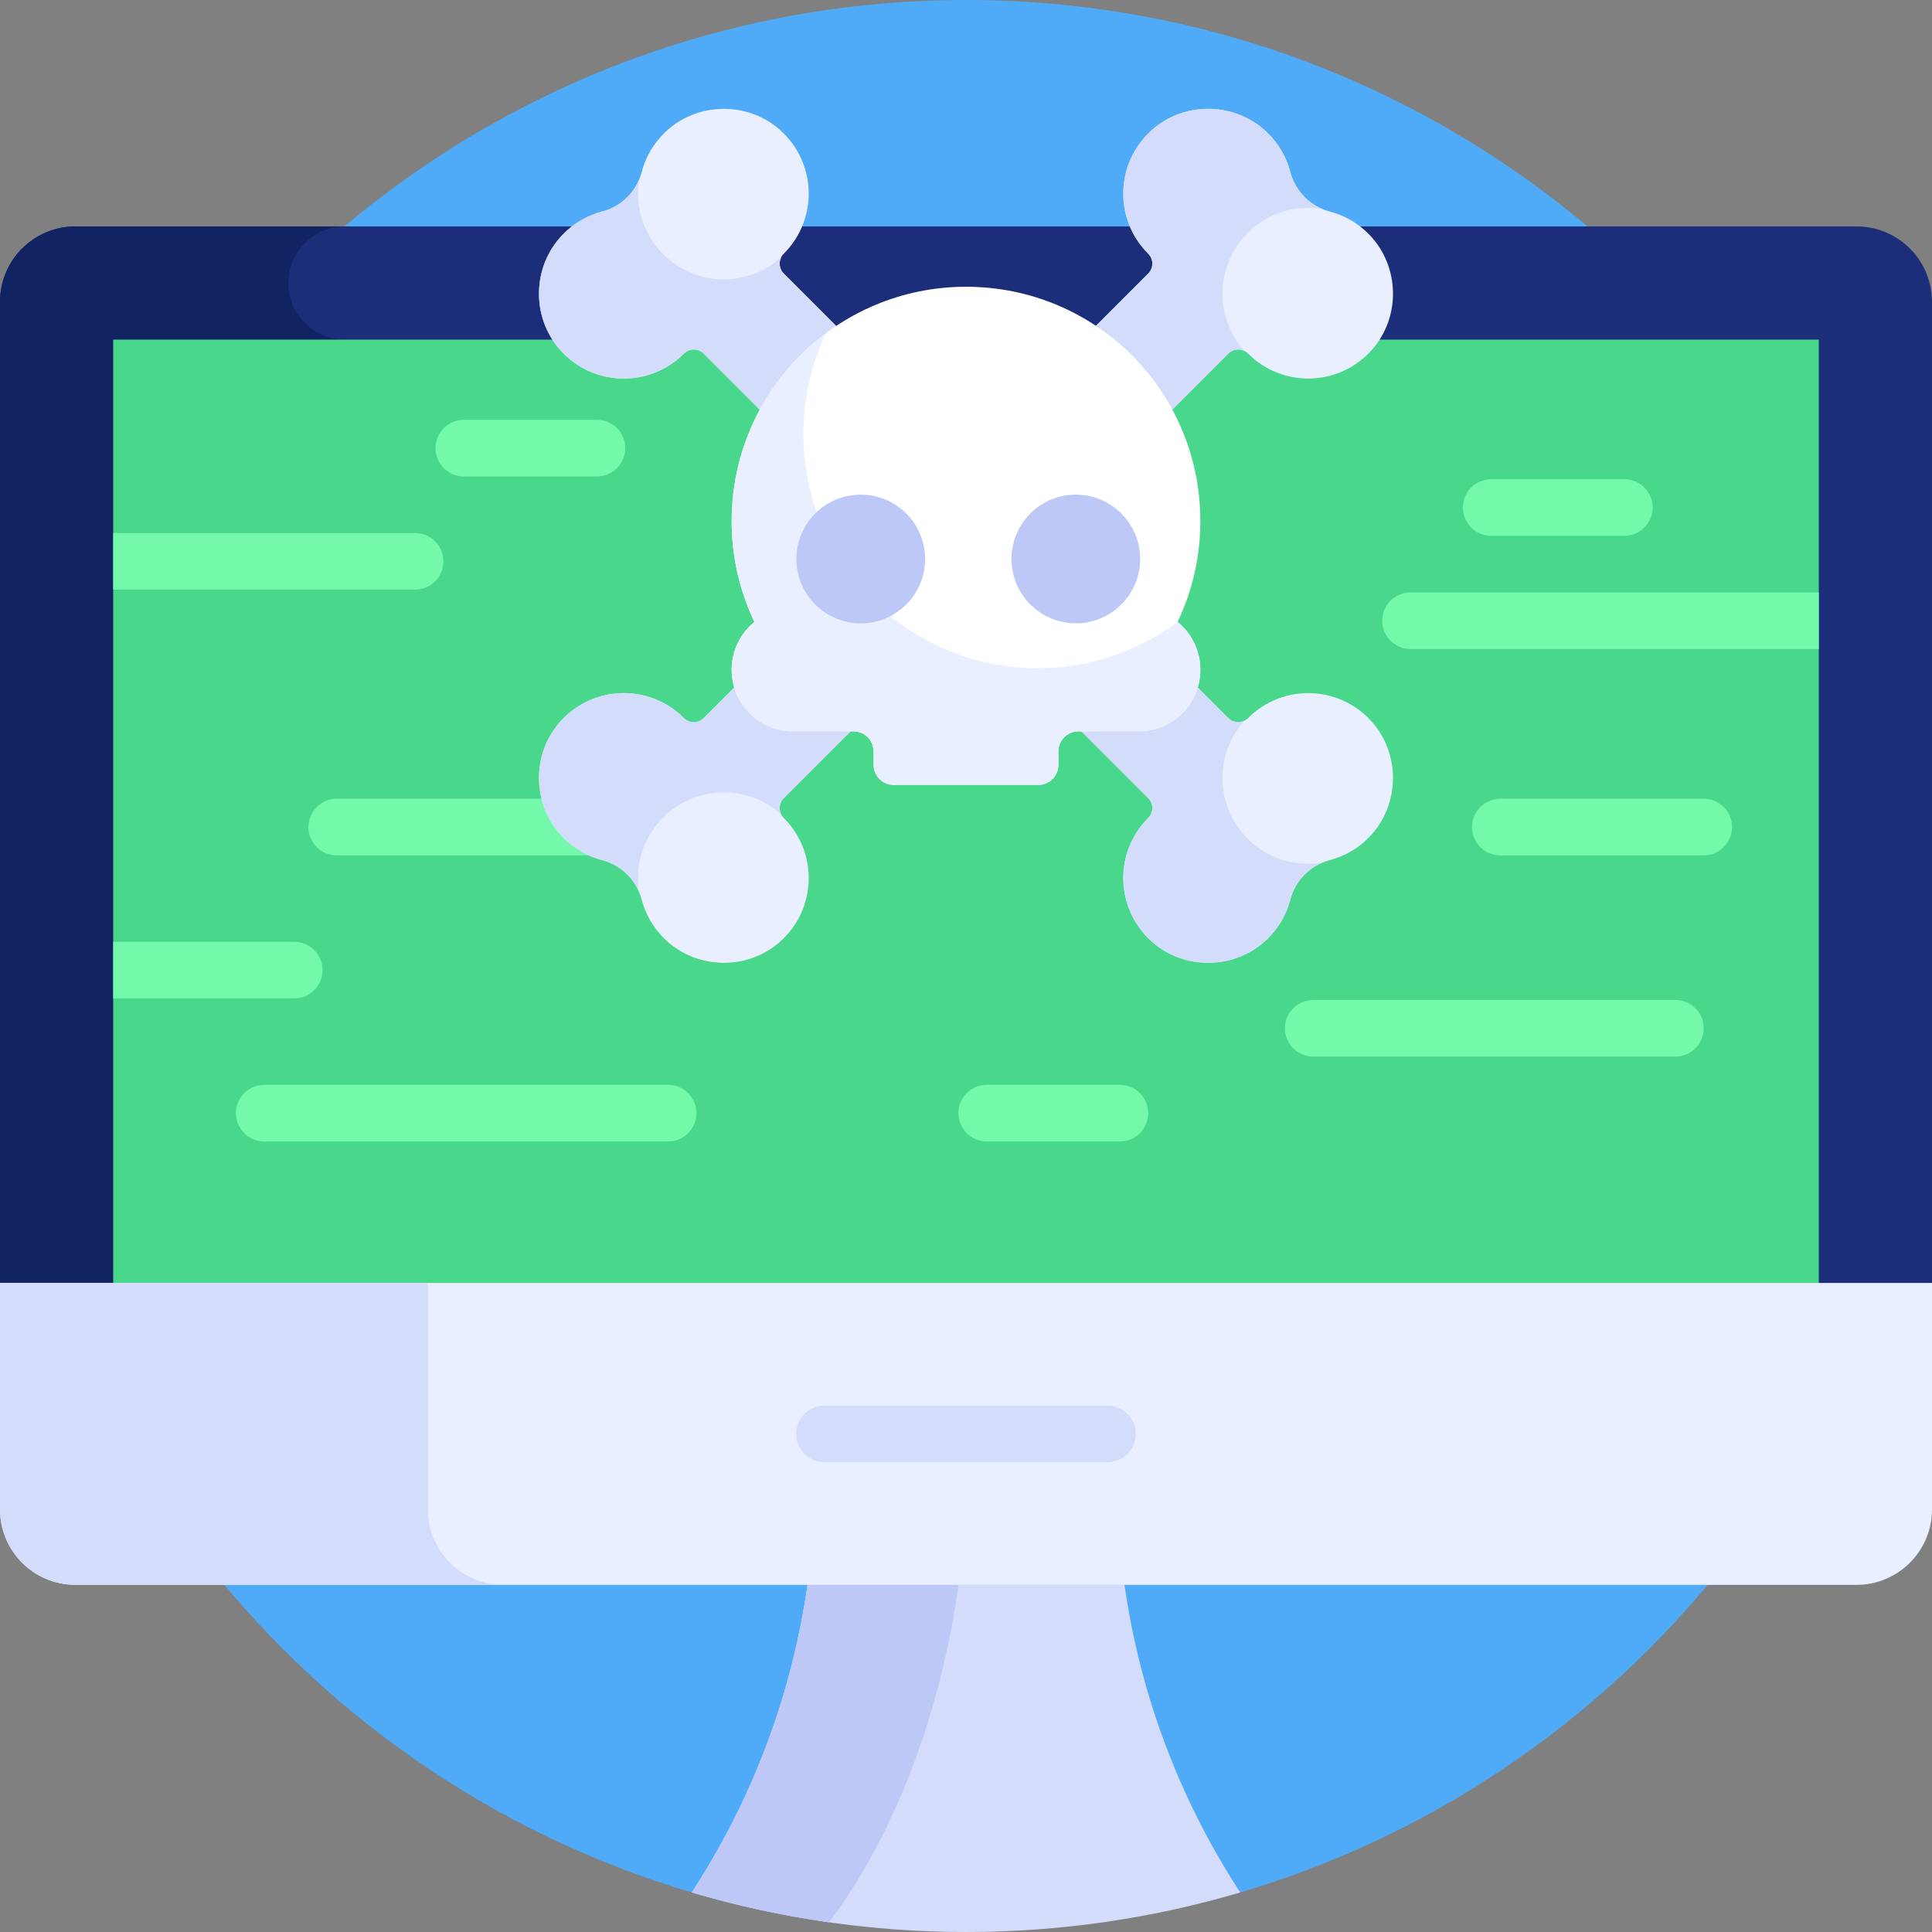 <svg id="Capa_1" enable-background="new 0 0 512 512" height="512" viewBox="0 0 512 512" width="512" xmlns="http://www.w3.org/2000/svg"><rect x="0" y="0" width="512" height="512" fill="#808080" stroke="none"/><g><g><path d="m256 0c-141.385 0-256 114.615-256 256 0 116.136 77.342 214.192 183.323 245.517h145.354c105.981-31.325 183.323-129.381 183.323-245.517 0-141.385-114.615-256-256-256z" fill="#4fabf7"/></g><g><path d="m296 391.7v-26.7h-80v26.7c0 39.092-11.407 77.236-32.677 109.817 23.041 6.81 47.428 10.483 72.677 10.483s49.636-3.673 72.677-10.483c-21.27-32.581-32.677-70.725-32.677-109.817z" fill="#d3dcfb"/></g><g><path d="m256 391.7v-26.7h-40v26.7c0 39.092-11.407 77.236-32.677 109.817 11.802 3.488 23.96 6.147 36.403 7.917 24.533-32.748 36.274-79.646 36.274-117.734z" fill="#bec8f7"/></g><g><path d="m512 340-256 40-256-40v-260c0-11.046 8.954-20 20-20h472c11.046 0 20 8.954 20 20z" fill="#1c2e7a"/></g><g><path d="m91.415 60h-71.415c-11.046 0-20 8.954-20 20v260l91.415 14.284v-264.284c-8.284 0-15-6.716-15-15s6.716-15 15-15z" fill="#112360"/></g><g><path d="m256 380 226-35.312v-254.688h-452v254.688z" fill="#49d88b"/></g><g><path d="m492 420h-472c-11.046 0-20-8.954-20-20v-60h512v60c0 11.046-8.954 20-20 20z" fill="#e9efff"/></g><g><path d="m113.383 400v-60h-113.383v60c0 11.046 8.954 20 20 20h113.383c-11.046 0-20-8.954-20-20z" fill="#d3dcfb"/></g><g><path d="m175.823 226.683h-86.591c-4.142 0-7.5-3.358-7.5-7.5 0-4.142 3.358-7.5 7.5-7.5h86.591c4.142 0 7.5 3.358 7.5 7.5 0 4.142-3.358 7.5-7.5 7.5z" fill="#73f9a9"/></g><g><path d="m177.056 302.5h-107.024c-4.142 0-7.5-3.358-7.5-7.5 0-4.142 3.358-7.5 7.5-7.5h107.025c4.142 0 7.5 3.358 7.5 7.5-.001 4.142-3.358 7.5-7.501 7.5z" fill="#73f9a9"/></g><g><path d="m444.006 280h-95.988c-4.142 0-7.5-3.358-7.5-7.5 0-4.142 3.358-7.5 7.5-7.5h95.988c4.142 0 7.5 3.358 7.5 7.5 0 4.142-3.358 7.5-7.5 7.5z" fill="#73f9a9"/></g><g><path d="m482 172h-108.198c-4.142 0-7.5-3.358-7.5-7.5 0-4.142 3.358-7.5 7.5-7.5h108.198z" fill="#73f9a9"/></g><g><path d="m30 141.258h80c4.142 0 7.5 3.358 7.5 7.5 0 4.142-3.358 7.5-7.5 7.5h-80z" fill="#73f9a9"/></g><g><path d="m30 249.591h47.982c4.142 0 7.5 3.358 7.5 7.5 0 4.142-3.358 7.5-7.5 7.5h-47.982z" fill="#73f9a9"/></g><g><path d="m296.779 302.5h-35.288c-4.142 0-7.5-3.358-7.5-7.5 0-4.142 3.358-7.5 7.5-7.5h35.288c4.142 0 7.5 3.358 7.5 7.5 0 4.142-3.358 7.5-7.5 7.5z" fill="#73f9a9"/></g><g><path d="m451.506 226.683h-53.911c-4.142 0-7.5-3.358-7.5-7.5 0-4.142 3.358-7.5 7.5-7.5h53.911c4.142 0 7.5 3.358 7.5 7.5 0 4.142-3.358 7.5-7.5 7.5z" fill="#73f9a9"/></g><g><path d="m293.5 387.5h-75c-4.142 0-7.5-3.358-7.5-7.5 0-4.142 3.358-7.5 7.5-7.5h75c4.142 0 7.5 3.358 7.5 7.5 0 4.142-3.358 7.5-7.5 7.5z" fill="#d3dcfb"/></g><g><path d="m158.209 126.258h-35.288c-4.142 0-7.5-3.358-7.5-7.5 0-4.142 3.358-7.5 7.5-7.5h35.288c4.142 0 7.5 3.358 7.5 7.5 0 4.143-3.357 7.5-7.5 7.5z" fill="#73f9a9"/></g><g><path d="m430.468 142h-35.288c-4.142 0-7.5-3.358-7.5-7.5 0-4.142 3.358-7.5 7.5-7.5h35.288c4.142 0 7.5 3.358 7.5 7.5 0 4.142-3.357 7.5-7.5 7.5z" fill="#73f9a9"/></g><g><g><g><path d="m330.788 190.271-.027.027c-1.442 1.445-3.803 1.446-5.247.002l-117.815-117.814c-1.443-1.443-1.442-3.805.002-5.247l.027-.027c9.123-9.123 8.774-24.131-1.047-32.804-8.665-7.652-22.016-7.376-30.382.603-3.155 3.009-5.24 6.702-6.255 10.614-1.319 5.083-5.336 9.101-10.419 10.42-3.913 1.015-7.606 3.1-10.615 6.255-7.978 8.366-8.254 21.716-.602 30.382 8.673 9.821 23.681 10.17 32.804 1.047l.027-.027c1.442-1.445 3.803-1.446 5.247-.002l117.815 117.815c1.443 1.443 1.442 3.805-.002 5.247l-.027.027c-9.123 9.123-8.774 24.131 1.047 32.804 8.665 7.652 22.016 7.376 30.382-.603 3.155-3.009 5.24-6.702 6.255-10.614 1.319-5.083 5.336-9.101 10.419-10.42 3.913-1.015 7.606-3.1 10.615-6.255 7.978-8.366 8.254-21.716.602-30.382-8.673-9.822-23.681-10.171-32.804-1.048z" fill="#e9efff"/></g><g><path d="m330.638 222.268c-8.599-8.599-8.875-22.37-.827-31.301-1.392.704-3.137.494-4.296-.666l-117.816-117.815c-1.155-1.155-1.369-2.892-.674-4.281-8.931 8.036-22.693 7.757-31.288-.838-5.387-5.387-7.501-12.802-6.356-19.787-1.739 4.142-5.345 7.32-9.756 8.464-3.913 1.015-7.606 3.1-10.615 6.255-7.978 8.366-8.254 21.716-.602 30.382 8.673 9.821 23.681 10.17 32.804 1.047l.027-.027c1.442-1.445 3.803-1.446 5.247-.002l117.815 117.815c1.443 1.443 1.443 3.805-.002 5.247l-.027.027c-9.123 9.123-8.774 24.131 1.047 32.804 8.666 7.652 22.016 7.376 30.382-.602 3.155-3.009 5.24-6.702 6.255-10.614 1.143-4.404 4.313-8.005 8.445-9.747-6.978 1.135-14.383-.98-19.763-6.361z" fill="#d3dcfb"/></g><g><path d="m207.729 216.788-.027-.027c-1.445-1.442-1.446-3.803-.002-5.247l117.814-117.815c1.443-1.443 3.805-1.442 5.247.002l.027.027c9.123 9.123 24.131 8.774 32.804-1.047 7.652-8.665 7.376-22.016-.603-30.382-3.009-3.155-6.702-5.24-10.614-6.255-5.083-1.319-9.101-5.336-10.42-10.419-1.015-3.913-3.1-7.606-6.255-10.615-8.366-7.978-21.716-8.254-30.382-.602-9.821 8.673-10.17 23.681-1.047 32.804l.027.027c1.445 1.442 1.446 3.803.002 5.247l-117.814 117.815c-1.443 1.443-3.805 1.442-5.247-.002l-.027-.027c-9.123-9.123-24.131-8.774-32.804 1.047-7.652 8.666-7.376 22.016.603 30.382 3.009 3.155 6.702 5.24 10.614 6.255 5.083 1.319 9.101 5.336 10.42 10.419 1.015 3.913 3.1 7.606 6.255 10.615 8.366 7.978 21.716 8.254 30.382.602 9.821-8.673 10.17-23.681 1.047-32.804z" fill="#e9efff"/></g><g><path d="m175.732 216.638c8.599-8.599 22.37-8.875 31.301-.827-.704-1.392-.494-3.137.666-4.296l117.815-117.816c1.155-1.155 2.892-1.369 4.281-.674-8.036-8.931-7.757-22.693.838-31.288 5.387-5.387 12.802-7.501 19.787-6.356-4.142-1.739-7.32-5.345-8.464-9.756-1.015-3.913-3.1-7.606-6.255-10.615-8.366-7.978-21.716-8.254-30.382-.602-9.821 8.673-10.17 23.681-1.047 32.804l.027.027c1.445 1.442 1.446 3.803.002 5.247l-117.815 117.815c-1.443 1.443-3.805 1.442-5.247-.002l-.027-.027c-9.123-9.123-24.131-8.774-32.804 1.047-7.652 8.666-7.376 22.016.602 30.382 3.009 3.155 6.702 5.24 10.614 6.255 4.404 1.143 8.005 4.313 9.747 8.445-1.135-6.978.98-14.383 6.361-19.763z" fill="#d3dcfb"/></g></g><g><g><path d="m312.073 164.82c3.943-8.258 6.117-17.523 6.028-27.305-.313-34.176-27.923-61.522-62.101-61.522-34.299 0-62.103 27.805-62.103 62.103 0 9.568 2.166 18.629 6.03 26.724-3.679 2.993-6.03 7.555-6.03 12.667 0 9.016 7.309 16.324 16.324 16.324h15.969c2.94 0 5.323 2.383 5.323 5.323v3.549c0 2.94 2.383 5.323 5.323 5.323h38.327c2.94 0 5.323-2.383 5.323-5.323v-3.549c0-2.94 2.383-5.323 5.323-5.323h15.969c9.016 0 16.324-7.309 16.324-16.324.001-5.112-2.35-9.674-6.029-12.667z" fill="#fff"/></g><g><path d="m312.073 164.82c0-.001.001-.001.001-.002-10.347 7.71-23.176 12.275-37.071 12.275-34.299 0-62.103-27.805-62.103-62.103 0-9.567 2.165-18.628 6.029-26.722-15.192 11.321-25.032 29.425-25.032 49.828 0 9.568 2.166 18.629 6.03 26.724-3.679 2.993-6.03 7.555-6.03 12.667 0 9.016 7.309 16.324 16.324 16.324h15.969c2.94 0 5.323 2.383 5.323 5.323v3.549c0 2.94 2.383 5.323 5.323 5.323h38.327c2.94 0 5.323-2.383 5.323-5.323v-3.549c0-2.94 2.383-5.323 5.323-5.323h15.969c9.016 0 16.324-7.309 16.324-16.324.001-5.112-2.35-9.674-6.029-12.667z" fill="#e9efff"/></g><g><circle cx="285.105" cy="148.137" fill="#bec8f7" r="17.053"/></g><g><circle cx="228.105" cy="148.137" fill="#bec8f7" r="17.053"/></g></g></g></g></svg>